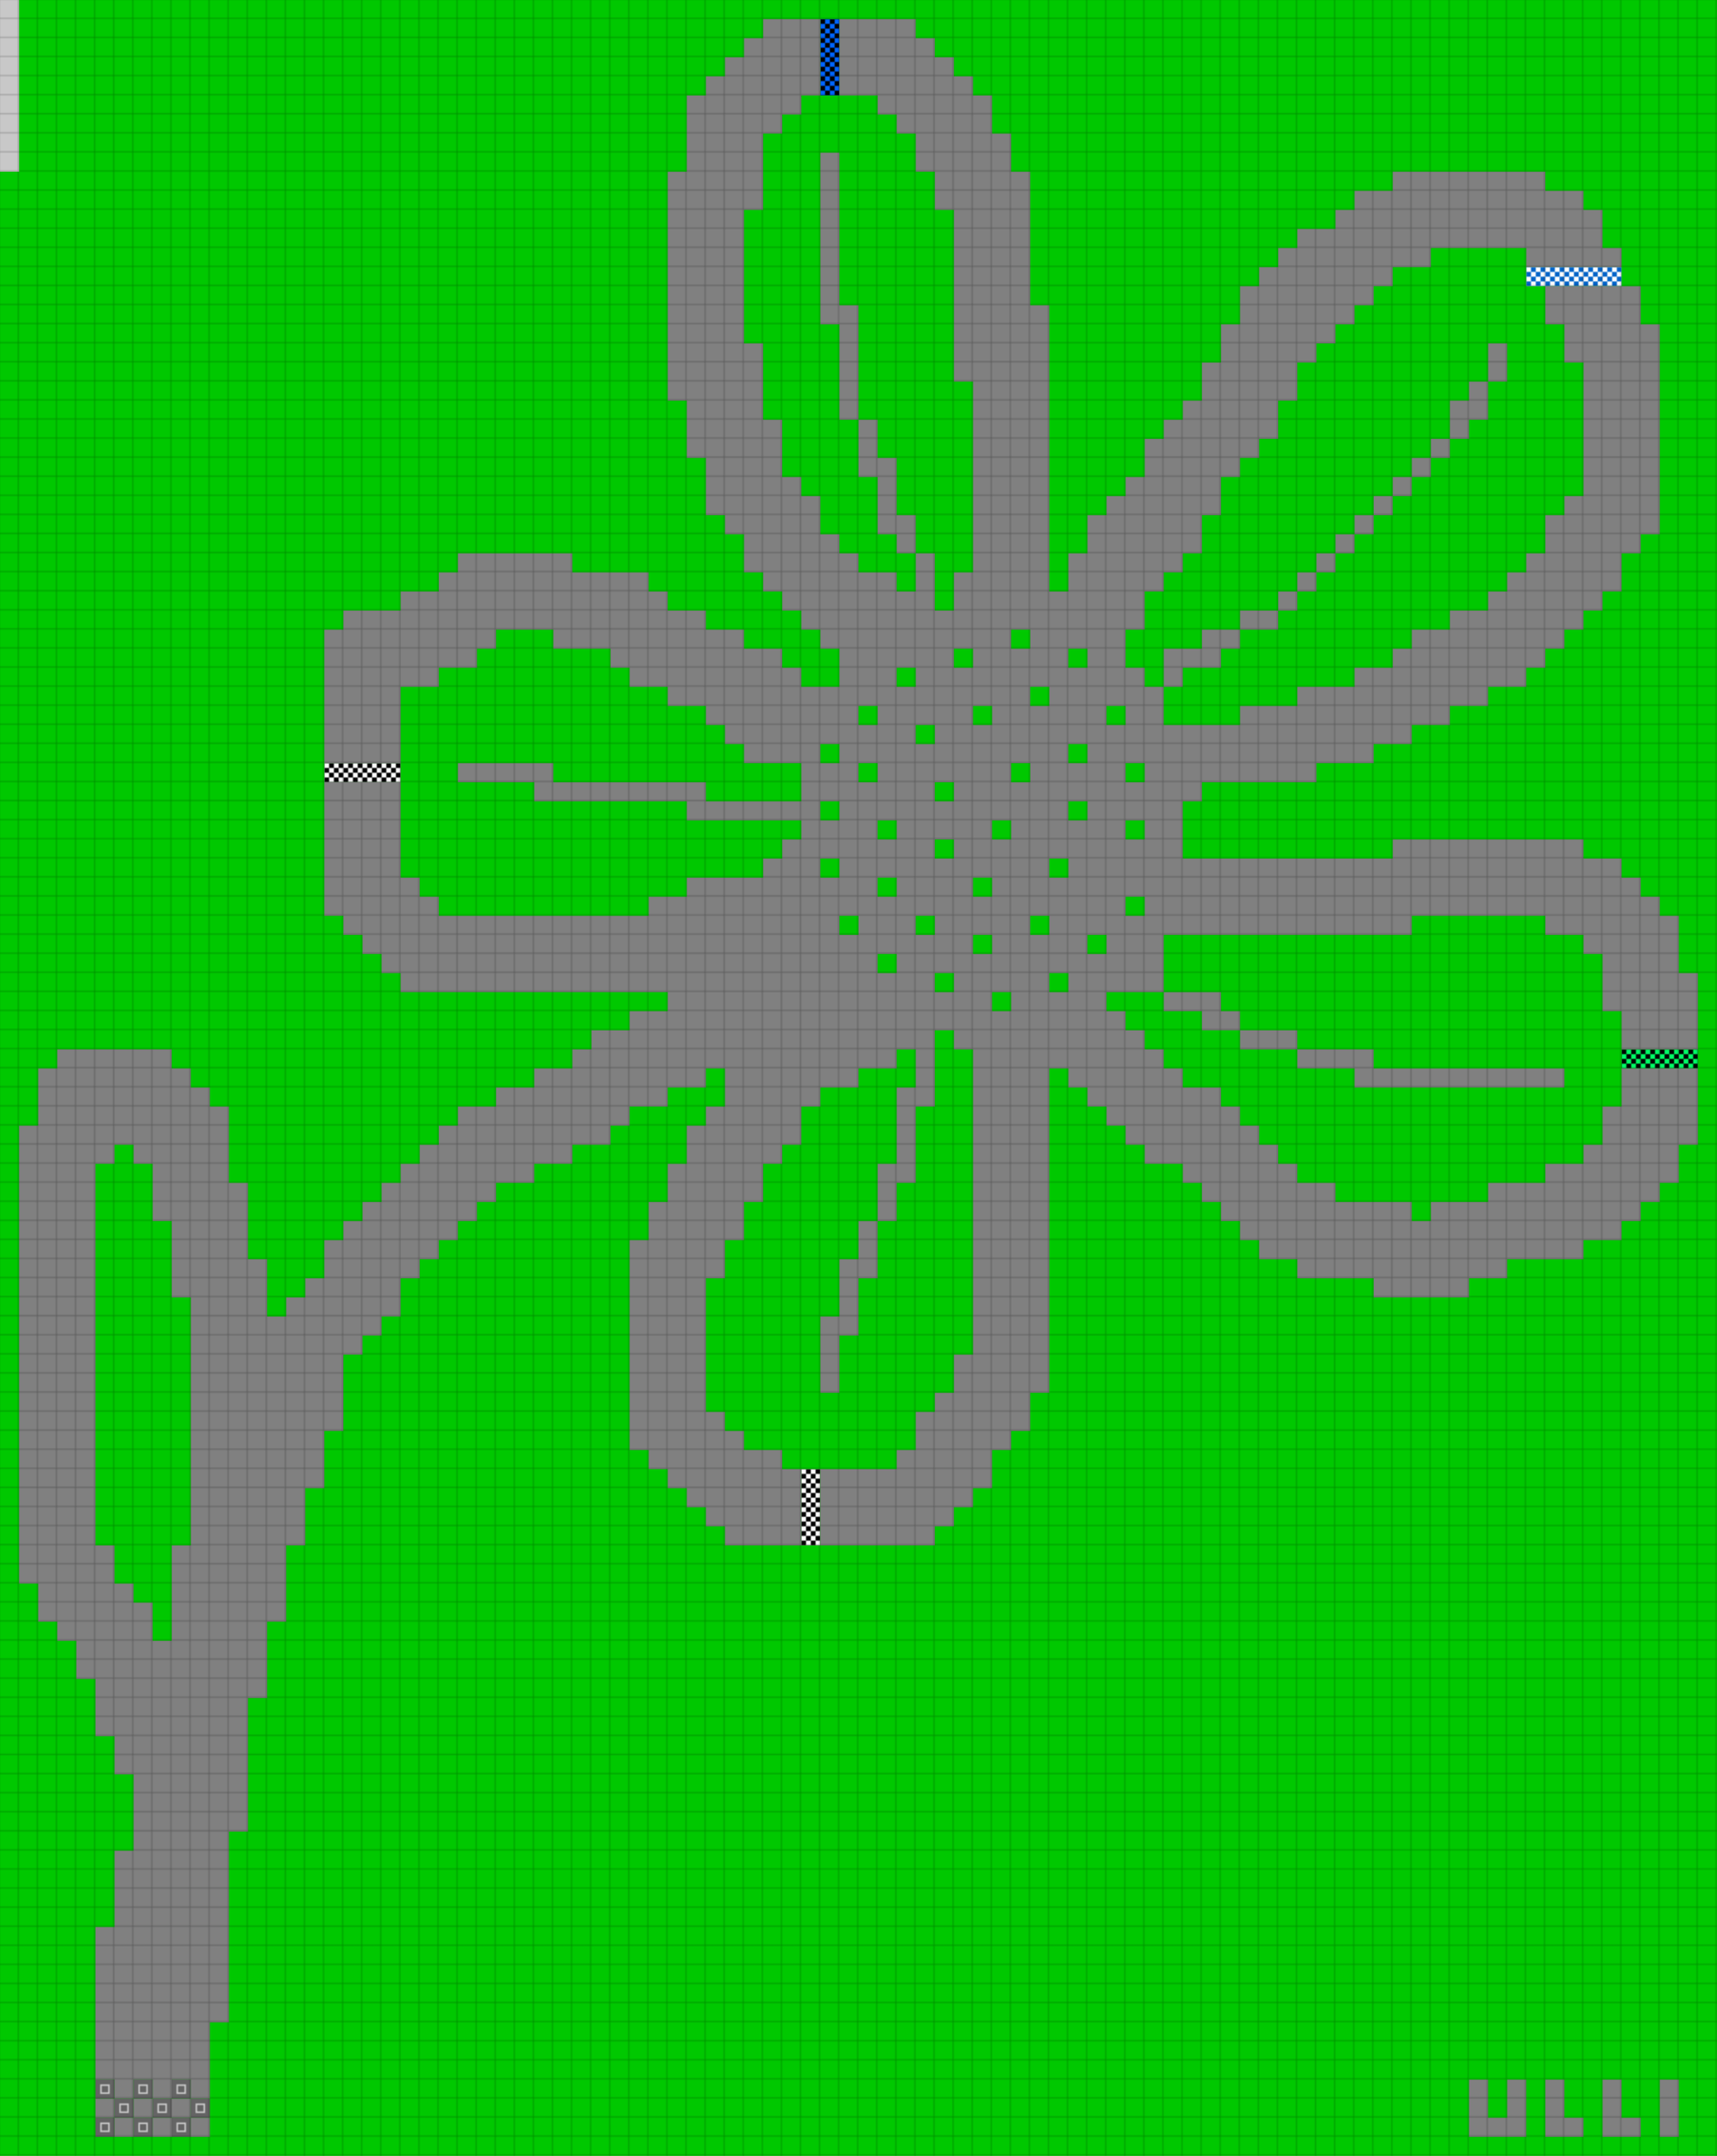 <svg height="1356" width="1080" id="mapSvgView" xmlns:xlink="http://www.w3.org/1999/xlink" version="1.1" xmlns="http://www.w3.org/2000/svg"> <defs> <style type="text/css"> .grass {fill: rgb(0, 200, 0);} .road {fill: rgb(128, 128, 128);} .start {fill: url(#startPattern)} .finish {fill: url(#finishPattern)} .mud {fill: rgb(100, 70, 0);} .sand {fill: rgb(230, 230, 115);} .water {fill: blue;} .earth {fill: brown;} .night {fill: black;} .parc {fill: rgb(200, 200, 200);} .cp1color {fill: rgb(0, 102, 255);} .cp2color {fill: rgb(0, 100, 200);} .cp3color {fill: rgb(0, 255, 102);} .cp4color {fill: rgb(0, 200, 0);} .cp5color {fill: rgb(255, 255, 0);} .cp6color {fill: rgb(200, 200, 0);} .cp7color {fill: rgb(255, 0, 0);} .cp8color {fill: rgb(200, 0, 0);} .cp9color {fill: rgb(255, 0, 255);} .cp1 {fill: url(#cp1pattern);} .cp2 {fill: url(#cp2pattern);} .cp3 {fill: url(#cp3pattern);} .cp4 {fill: url(#cp4pattern);} .cp5 {fill: url(#cp5pattern);} .cp6 {fill: url(#cp6pattern);} .cp7 {fill: url(#cp7pattern);} .cp8 {fill: url(#cp8pattern);} .cp9 {fill: url(#cp9pattern);} .primaryColor {fill: rgb(0, 255, 102);} </style> <pattern y="0" x="0" height="12" width="12" patternUnits="userSpaceOnUse" id="grid"> <line stroke-width="1" stroke="black" y2="12" x2="12" y1="0" x1="12"></line> <line stroke-width="1" stroke="black" y2="12" x2="12" y1="12" x1="0"></line> </pattern> <pattern y="0" x="0" height="12" width="12" patternUnits="userSpaceOnUse" id="finishPattern"> <rect fill="black" height="12" width="12" y="0" x="0"></rect> <path fill="white" d="M0,0L3,0L3,3L0,3L0,0M6,0L9,0L9,3L6,3L6,0M3,3L6,3L6,6L3,6L3,3M9,3L12,3L12,6L9,6L9,3"></path> <path fill="white" d="M0,6L3,6L3,9L0,9L0,6M6,6L9,6L9,9L6,9L6,6M3,9L6,9L6,12L3,12L3,9M9,9L12,9L12,12L9,12L9,9"></path> </pattern> <pattern y="0" x="0" height="12" width="12" patternUnits="userSpaceOnUse" id="startPattern"> <rect fill="rgb(100,100,100)" height="12" width="12" y="0" x="0"></rect> <rect stroke-width="1" stroke="rgb(200,200,200)" fill="none" height="5" width="5" y="3.5" x="3.5"></rect> &gt; </pattern> <pattern y="0" x="0" height="12" width="12" patternUnits="userSpaceOnUse" id="cp1pattern"> <rect class="cp1color" height="12" width="12" y="0" x="0"></rect> <path fill="black" d="M0,0L3,0L3,3L0,3L0,0M6,0L9,0L9,3L6,3L6,0M3,3L6,3L6,6L3,6L3,3M9,3L12,3L12,6L9,6L9,3"></path> <path fill="black" d="M0,6L3,6L3,9L0,9L0,6M6,6L9,6L9,9L6,9L6,6M3,9L6,9L6,12L3,12L3,9M9,9L12,9L12,12L9,12L9,9"></path> </pattern> <pattern y="0" x="0" height="12" width="12" patternUnits="userSpaceOnUse" id="cp2pattern"> <rect class="cp2color" height="12" width="12" y="0" x="0"></rect> <path fill="white" d="M0,0L3,0L3,3L0,3L0,0M6,0L9,0L9,3L6,3L6,0M3,3L6,3L6,6L3,6L3,3M9,3L12,3L12,6L9,6L9,3"></path> <path fill="white" d="M0,6L3,6L3,9L0,9L0,6M6,6L9,6L9,9L6,9L6,6M3,9L6,9L6,12L3,12L3,9M9,9L12,9L12,12L9,12L9,9"></path> </pattern> <pattern y="0" x="0" height="12" width="12" patternUnits="userSpaceOnUse" id="cp3pattern"> <rect class="cp3color" height="12" width="12" y="0" x="0"></rect> <path fill="black" d="M0,0L3,0L3,3L0,3L0,0M6,0L9,0L9,3L6,3L6,0M3,3L6,3L6,6L3,6L3,3M9,3L12,3L12,6L9,6L9,3"></path> <path fill="black" d="M0,6L3,6L3,9L0,9L0,6M6,6L9,6L9,9L6,9L6,6M3,9L6,9L6,12L3,12L3,9M9,9L12,9L12,12L9,12L9,9"></path> </pattern> <pattern y="0" x="0" height="12" width="12" patternUnits="userSpaceOnUse" id="cp4pattern"> <rect class="cp4color" height="12" width="12" y="0" x="0"></rect> <path fill="white" d="M0,0L3,0L3,3L0,3L0,0M6,0L9,0L9,3L6,3L6,0M3,3L6,3L6,6L3,6L3,3M9,3L12,3L12,6L9,6L9,3"></path> <path fill="white" d="M0,6L3,6L3,9L0,9L0,6M6,6L9,6L9,9L6,9L6,6M3,9L6,9L6,12L3,12L3,9M9,9L12,9L12,12L9,12L9,9"></path> </pattern> <pattern y="0" x="0" height="12" width="12" patternUnits="userSpaceOnUse" id="cp5pattern"> <rect class="cp5color" height="12" width="12" y="0" x="0"></rect> <path fill="black" d="M0,0L3,0L3,3L0,3L0,0M6,0L9,0L9,3L6,3L6,0M3,3L6,3L6,6L3,6L3,3M9,3L12,3L12,6L9,6L9,3"></path> <path fill="black" d="M0,6L3,6L3,9L0,9L0,6M6,6L9,6L9,9L6,9L6,6M3,9L6,9L6,12L3,12L3,9M9,9L12,9L12,12L9,12L9,9"></path> </pattern> <pattern y="0" x="0" height="12" width="12" patternUnits="userSpaceOnUse" id="cp6pattern"> <rect class="cp6color" height="12" width="12" y="0" x="0"></rect> <path fill="white" d="M0,0L3,0L3,3L0,3L0,0M6,0L9,0L9,3L6,3L6,0M3,3L6,3L6,6L3,6L3,3M9,3L12,3L12,6L9,6L9,3"></path> <path fill="white" d="M0,6L3,6L3,9L0,9L0,6M6,6L9,6L9,9L6,9L6,6M3,9L6,9L6,12L3,12L3,9M9,9L12,9L12,12L9,12L9,9"></path> </pattern> <pattern y="0" x="0" height="12" width="12" patternUnits="userSpaceOnUse" id="cp7pattern"> <rect class="cp7color" height="12" width="12" y="0" x="0"></rect> <path fill="black" d="M0,0L3,0L3,3L0,3L0,0M6,0L9,0L9,3L6,3L6,0M3,3L6,3L6,6L3,6L3,3M9,3L12,3L12,6L9,6L9,3"></path> <path fill="black" d="M0,6L3,6L3,9L0,9L0,6M6,6L9,6L9,9L6,9L6,6M3,9L6,9L6,12L3,12L3,9M9,9L12,9L12,12L9,12L9,9"></path> </pattern> <pattern y="0" x="0" height="12" width="12" patternUnits="userSpaceOnUse" id="cp8pattern"> <rect class="cp8color" height="12" width="12" y="0" x="0"></rect> <path fill="white" d="M0,0L3,0L3,3L0,3L0,0M6,0L9,0L9,3L6,3L6,0M3,3L6,3L6,6L3,6L3,3M9,3L12,3L12,6L9,6L9,3"></path> <path fill="white" d="M0,6L3,6L3,9L0,9L0,6M6,6L9,6L9,9L6,9L6,6M3,9L6,9L6,12L3,12L3,9M9,9L12,9L12,12L9,12L9,9"></path> </pattern> <pattern y="0" x="0" height="12" width="12" patternUnits="userSpaceOnUse" id="cp9pattern"> <rect class="cp9color" height="12" width="12" y="0" x="0"></rect> <path fill="black" d="M0,0L3,0L3,3L0,3L0,0M6,0L9,0L9,3L6,3L6,0M3,3L6,3L6,6L3,6L3,3M9,3L12,3L12,6L9,6L9,3"></path> <path fill="black" d="M0,6L3,6L3,9L0,9L0,6M6,6L9,6L9,9L6,9L6,6M3,9L6,9L6,12L3,12L3,9M9,9L12,9L12,12L9,12L9,9"></path> </pattern> </defs> <rect height="100%" width="100%" y="0" x="0" class="grass" id="mainfill"></rect> <g id="paths"><path class="cp1" d="M516,12L516,12L528,12L528,60L516,60Z"></path><path class="cp2" d="M960,168L960,168L1020,168L1020,180L960,180Z"></path><path class="cp3" d="M1020,660L1020,660L1068,660L1068,672L1020,672Z"></path><path class="parc" d="M0,0L0,0L12,0L12,108L0,108Z"></path><path class="road" d="M480,12L480,12L516,12L516,60L504,60L504,72L492,72L492,84L480,84L480,132L468,132L468,216L480,216L480,264L492,264L492,300L504,300L504,312L516,312L516,336L528,336L528,348L540,348L540,360L564,360L564,372L576,372L576,348L564,348L564,336L552,336L552,300L540,300L540,264L528,264L528,204L516,204L516,96L528,96L528,192L540,192L540,264L552,264L552,288L564,288L564,324L576,324L576,348L588,348L588,384L600,384L600,360L612,360L612,240L600,240L600,132L588,132L588,108L576,108L576,84L564,84L564,72L552,72L552,60L528,60L528,12L576,12L576,24L588,24L588,36L600,36L600,48L612,48L612,60L624,60L624,84L636,84L636,108L648,108L648,192L660,192L660,372L672,372L672,348L684,348L684,324L696,324L696,312L708,312L708,300L720,300L720,276L732,276L732,264L744,264L744,252L756,252L756,228L768,228L768,204L780,204L780,180L792,180L792,168L804,168L804,156L816,156L816,144L840,144L840,132L852,132L852,120L876,120L876,108L972,108L972,120L996,120L996,132L1008,132L1008,156L1020,156L1020,168L960,168L960,156L900,156L900,168L876,168L876,180L864,180L864,192L852,192L852,204L840,204L840,216L828,216L828,228L816,228L816,252L804,252L804,276L792,276L792,288L780,288L780,300L768,300L768,324L756,324L756,348L744,348L744,360L732,360L732,372L720,372L720,396L708,396L708,420L720,420L720,432L732,432L732,408L756,408L756,396L780,396L780,384L804,384L804,372L816,372L816,360L828,360L828,348L840,348L840,336L852,336L852,324L864,324L864,312L876,312L876,300L888,300L888,288L900,288L900,276L912,276L912,252L924,252L924,240L936,240L936,216L948,216L948,240L936,240L936,264L924,264L924,276L912,276L912,288L900,288L900,300L888,300L888,312L876,312L876,324L864,324L864,336L852,336L852,348L840,348L840,360L828,360L828,372L816,372L816,384L804,384L804,396L780,396L780,408L768,408L768,420L744,420L744,432L732,432L732,456L780,456L780,444L816,444L816,432L852,432L852,420L876,420L876,408L888,408L888,396L912,396L912,384L936,384L936,372L948,372L948,360L960,360L960,348L972,348L972,324L984,324L984,312L996,312L996,228L984,228L984,204L972,204L972,180L1032,180L1032,204L1044,204L1044,336L1032,336L1032,348L1020,348L1020,372L1008,372L1008,384L996,384L996,396L984,396L984,408L972,408L972,420L960,420L960,432L936,432L936,444L912,444L912,456L888,456L888,468L864,468L864,480L828,480L828,492L756,492L756,504L744,504L744,540L876,540L876,528L996,528L996,540L1020,540L1020,552L1032,552L1032,564L1044,564L1044,576L1056,576L1056,612L1068,612L1068,660L1020,660L1020,636L1008,636L1008,600L996,600L996,588L972,588L972,576L888,576L888,588L732,588L732,624L696,624L696,636L708,636L708,648L720,648L720,660L732,660L732,672L744,672L744,684L768,684L768,696L780,696L780,708L792,708L792,720L804,720L804,732L816,732L816,744L840,744L840,756L888,756L888,768L900,768L900,756L936,756L936,744L972,744L972,732L996,732L996,720L1008,720L1008,696L1020,696L1020,672L1068,672L1068,720L1056,720L1056,744L1044,744L1044,756L1032,756L1032,768L1020,768L1020,780L996,780L996,792L948,792L948,804L924,804L924,816L864,816L864,804L816,804L816,792L792,792L792,780L780,780L780,768L768,768L768,756L756,756L756,744L744,744L744,732L720,732L720,720L708,720L708,708L696,708L696,696L684,696L684,684L672,684L672,672L660,672L660,876L648,876L648,900L636,900L636,912L624,912L624,936L612,936L612,948L600,948L600,960L588,960L588,972L516,972L516,924L564,924L564,912L576,912L576,888L588,888L588,876L600,876L600,852L612,852L612,660L600,660L600,648L588,648L588,696L576,696L576,744L564,744L564,768L552,768L552,732L564,732L564,684L576,684L576,660L564,660L564,672L540,672L540,684L516,684L516,696L504,696L504,720L492,720L492,732L480,732L480,756L468,756L468,780L456,780L456,804L444,804L444,888L456,888L456,900L468,900L468,912L492,912L492,924L504,924L504,972L456,972L456,960L444,960L444,948L432,948L432,936L420,936L420,924L408,924L408,912L396,912L396,780L408,780L408,756L420,756L420,732L432,732L432,708L444,708L444,696L456,696L456,672L444,672L444,684L420,684L420,696L396,696L396,708L384,708L384,720L360,720L360,732L336,732L336,744L312,744L312,756L300,756L300,768L288,768L288,780L276,780L276,792L264,792L264,804L252,804L252,828L240,828L240,840L228,840L228,852L216,852L216,900L204,900L204,936L192,936L192,972L180,972L180,1020L168,1020L168,1068L156,1068L156,1152L144,1152L144,1272L132,1272L132,1320L120,1320L120,1308L108,1308L108,1320L96,1320L96,1308L84,1308L84,1320L72,1320L72,1308L60,1308L60,1212L72,1212L72,1164L84,1164L84,1116L72,1116L72,1092L60,1092L60,1056L48,1056L48,1032L36,1032L36,1020L24,1020L24,996L12,996L12,708L24,708L24,672L36,672L36,660L108,660L108,672L120,672L120,684L132,684L132,696L144,696L144,744L156,744L156,792L168,792L168,828L180,828L180,816L192,816L192,804L204,804L204,780L216,780L216,768L228,768L228,756L240,756L240,744L252,744L252,732L264,732L264,720L276,720L276,708L288,708L288,696L312,696L312,684L336,684L336,672L360,672L360,660L372,660L372,648L396,648L396,636L420,636L420,624L252,624L252,612L240,612L240,600L228,600L228,588L216,588L216,576L204,576L204,492L252,492L252,552L264,552L264,564L276,564L276,576L408,576L408,564L432,564L432,552L480,552L480,540L492,540L492,528L504,528L504,516L432,516L432,504L336,504L336,492L288,492L288,480L348,480L348,492L444,492L444,504L504,504L504,480L468,480L468,468L456,468L456,456L444,456L444,444L420,444L420,432L396,432L396,420L384,420L384,408L348,408L348,396L312,396L312,408L300,408L300,420L276,420L276,432L252,432L252,480L204,480L204,396L216,396L216,384L252,384L252,372L276,372L276,360L288,360L288,348L360,348L360,360L408,360L408,372L420,372L420,384L444,384L444,396L468,396L468,408L492,408L492,420L504,420L504,432L528,432L528,408L516,408L516,396L504,396L504,384L492,384L492,372L480,372L480,360L468,360L468,336L456,336L456,324L444,324L444,288L432,288L432,252L420,252L420,108L432,108L432,60L444,60L444,48L456,48L456,36L468,36L468,24L480,24L480,12M648,396L648,396L636,396L636,408L648,408L648,396M612,408L612,408L600,408L600,420L612,420L612,408M684,408L684,408L672,408L672,420L684,420L684,408M576,420L576,420L564,420L564,432L576,432L576,420M660,432L660,432L648,432L648,444L660,444L660,432M552,444L552,444L540,444L540,456L552,456L552,444M624,444L624,444L612,444L612,456L624,456L624,444M708,444L708,444L696,444L696,456L708,456L708,444M588,456L588,456L576,456L576,468L588,468L588,456M528,468L528,468L516,468L516,480L528,480L528,468M684,468L684,468L672,468L672,480L684,480L684,468M552,480L552,480L540,480L540,492L552,492L552,480M648,480L648,480L636,480L636,492L648,492L648,480M720,480L720,480L708,480L708,492L720,492L720,480M600,492L600,492L588,492L588,504L600,504L600,492M528,504L528,504L516,504L516,516L528,516L528,504M684,504L684,504L672,504L672,516L684,516L684,504M564,516L564,516L552,516L552,528L564,528L564,516M636,516L636,516L624,516L624,528L636,528L636,516M720,516L720,516L708,516L708,528L720,528L720,516M600,528L600,528L588,528L588,540L600,540L600,528M528,540L528,540L516,540L516,552L528,552L528,540M672,540L672,540L660,540L660,552L672,552L672,540M564,552L564,552L552,552L552,564L564,564L564,552M624,552L624,552L612,552L612,564L624,564L624,552M720,564L720,564L708,564L708,576L720,576L720,564M540,576L540,576L528,576L528,588L540,588L540,576M588,576L588,576L576,576L576,588L588,588L588,576M660,576L660,576L648,576L648,588L660,588L660,576M624,588L624,588L612,588L612,600L624,600L624,588M696,588L696,588L684,588L684,600L696,600L696,588M564,600L564,600L552,600L552,612L564,612L564,600M600,612L600,612L588,612L588,624L600,624L600,612M672,612L672,612L660,612L660,624L672,624L672,612M636,624L636,624L624,624L624,636L636,636L636,624M732,624L732,624L768,624L768,636L780,636L780,648L756,648L756,636L732,636L732,624M780,648L780,648L816,648L816,660L780,660L780,648M816,660L816,660L864,660L864,672L984,672L984,684L852,684L852,672L816,672L816,660M84,720L84,720L72,720L72,732L60,732L60,972L72,972L72,996L84,996L84,1008L96,1008L96,1032L108,1032L108,972L120,972L120,816L108,816L108,768L96,768L96,732L84,732L84,720M552,768L552,768L552,804L540,804L540,840L528,840L528,876L516,876L516,828L528,828L528,792L540,792L540,768L552,768M84,1320L84,1320L96,1320L96,1332L84,1332L84,1320M72,1320L72,1320L72,1332L60,1332L60,1320L72,1320M108,1320L108,1320L120,1320L120,1332L108,1332L108,1320M924,1308L924,1308L936,1308L936,1332L948,1332L948,1308L960,1308L960,1344L924,1344L924,1308M972,1308L972,1308L984,1308L984,1332L996,1332L996,1344L972,1344L972,1308M1008,1308L1008,1308L1020,1308L1020,1332L1032,1332L1032,1344L1008,1344L1008,1308M1044,1308L1044,1308L1056,1308L1056,1344L1044,1344L1044,1308M72,1332L72,1332L84,1332L84,1344L72,1344L72,1332M96,1332L96,1332L108,1332L108,1344L96,1344L96,1332M120,1332L120,1332L132,1332L132,1344L120,1344Z"></path><path class="finish" d="M204,480L204,480L252,480L252,492L204,492L204,480M504,924L504,924L516,924L516,972L504,972Z"></path><path class="start" d="M60,1308L60,1308L72,1308L72,1320L60,1320L60,1308M72,1320L72,1320L84,1320L84,1308L96,1308L96,1320L84,1320L84,1332L72,1332L72,1320M96,1320L96,1320L108,1320L108,1308L120,1308L120,1320L108,1320L108,1332L96,1332L96,1320M120,1320L120,1320L132,1320L132,1332L120,1332L120,1320M84,1332L84,1332L96,1332L96,1344L84,1344L84,1332M72,1332L72,1332L72,1344L60,1344L60,1332L72,1332M108,1332L108,1332L120,1332L120,1344L108,1344Z"></path></g> <rect opacity=".3" fill="url(#grid)" height="100%" width="100%" y="0" x="0"></rect></svg>